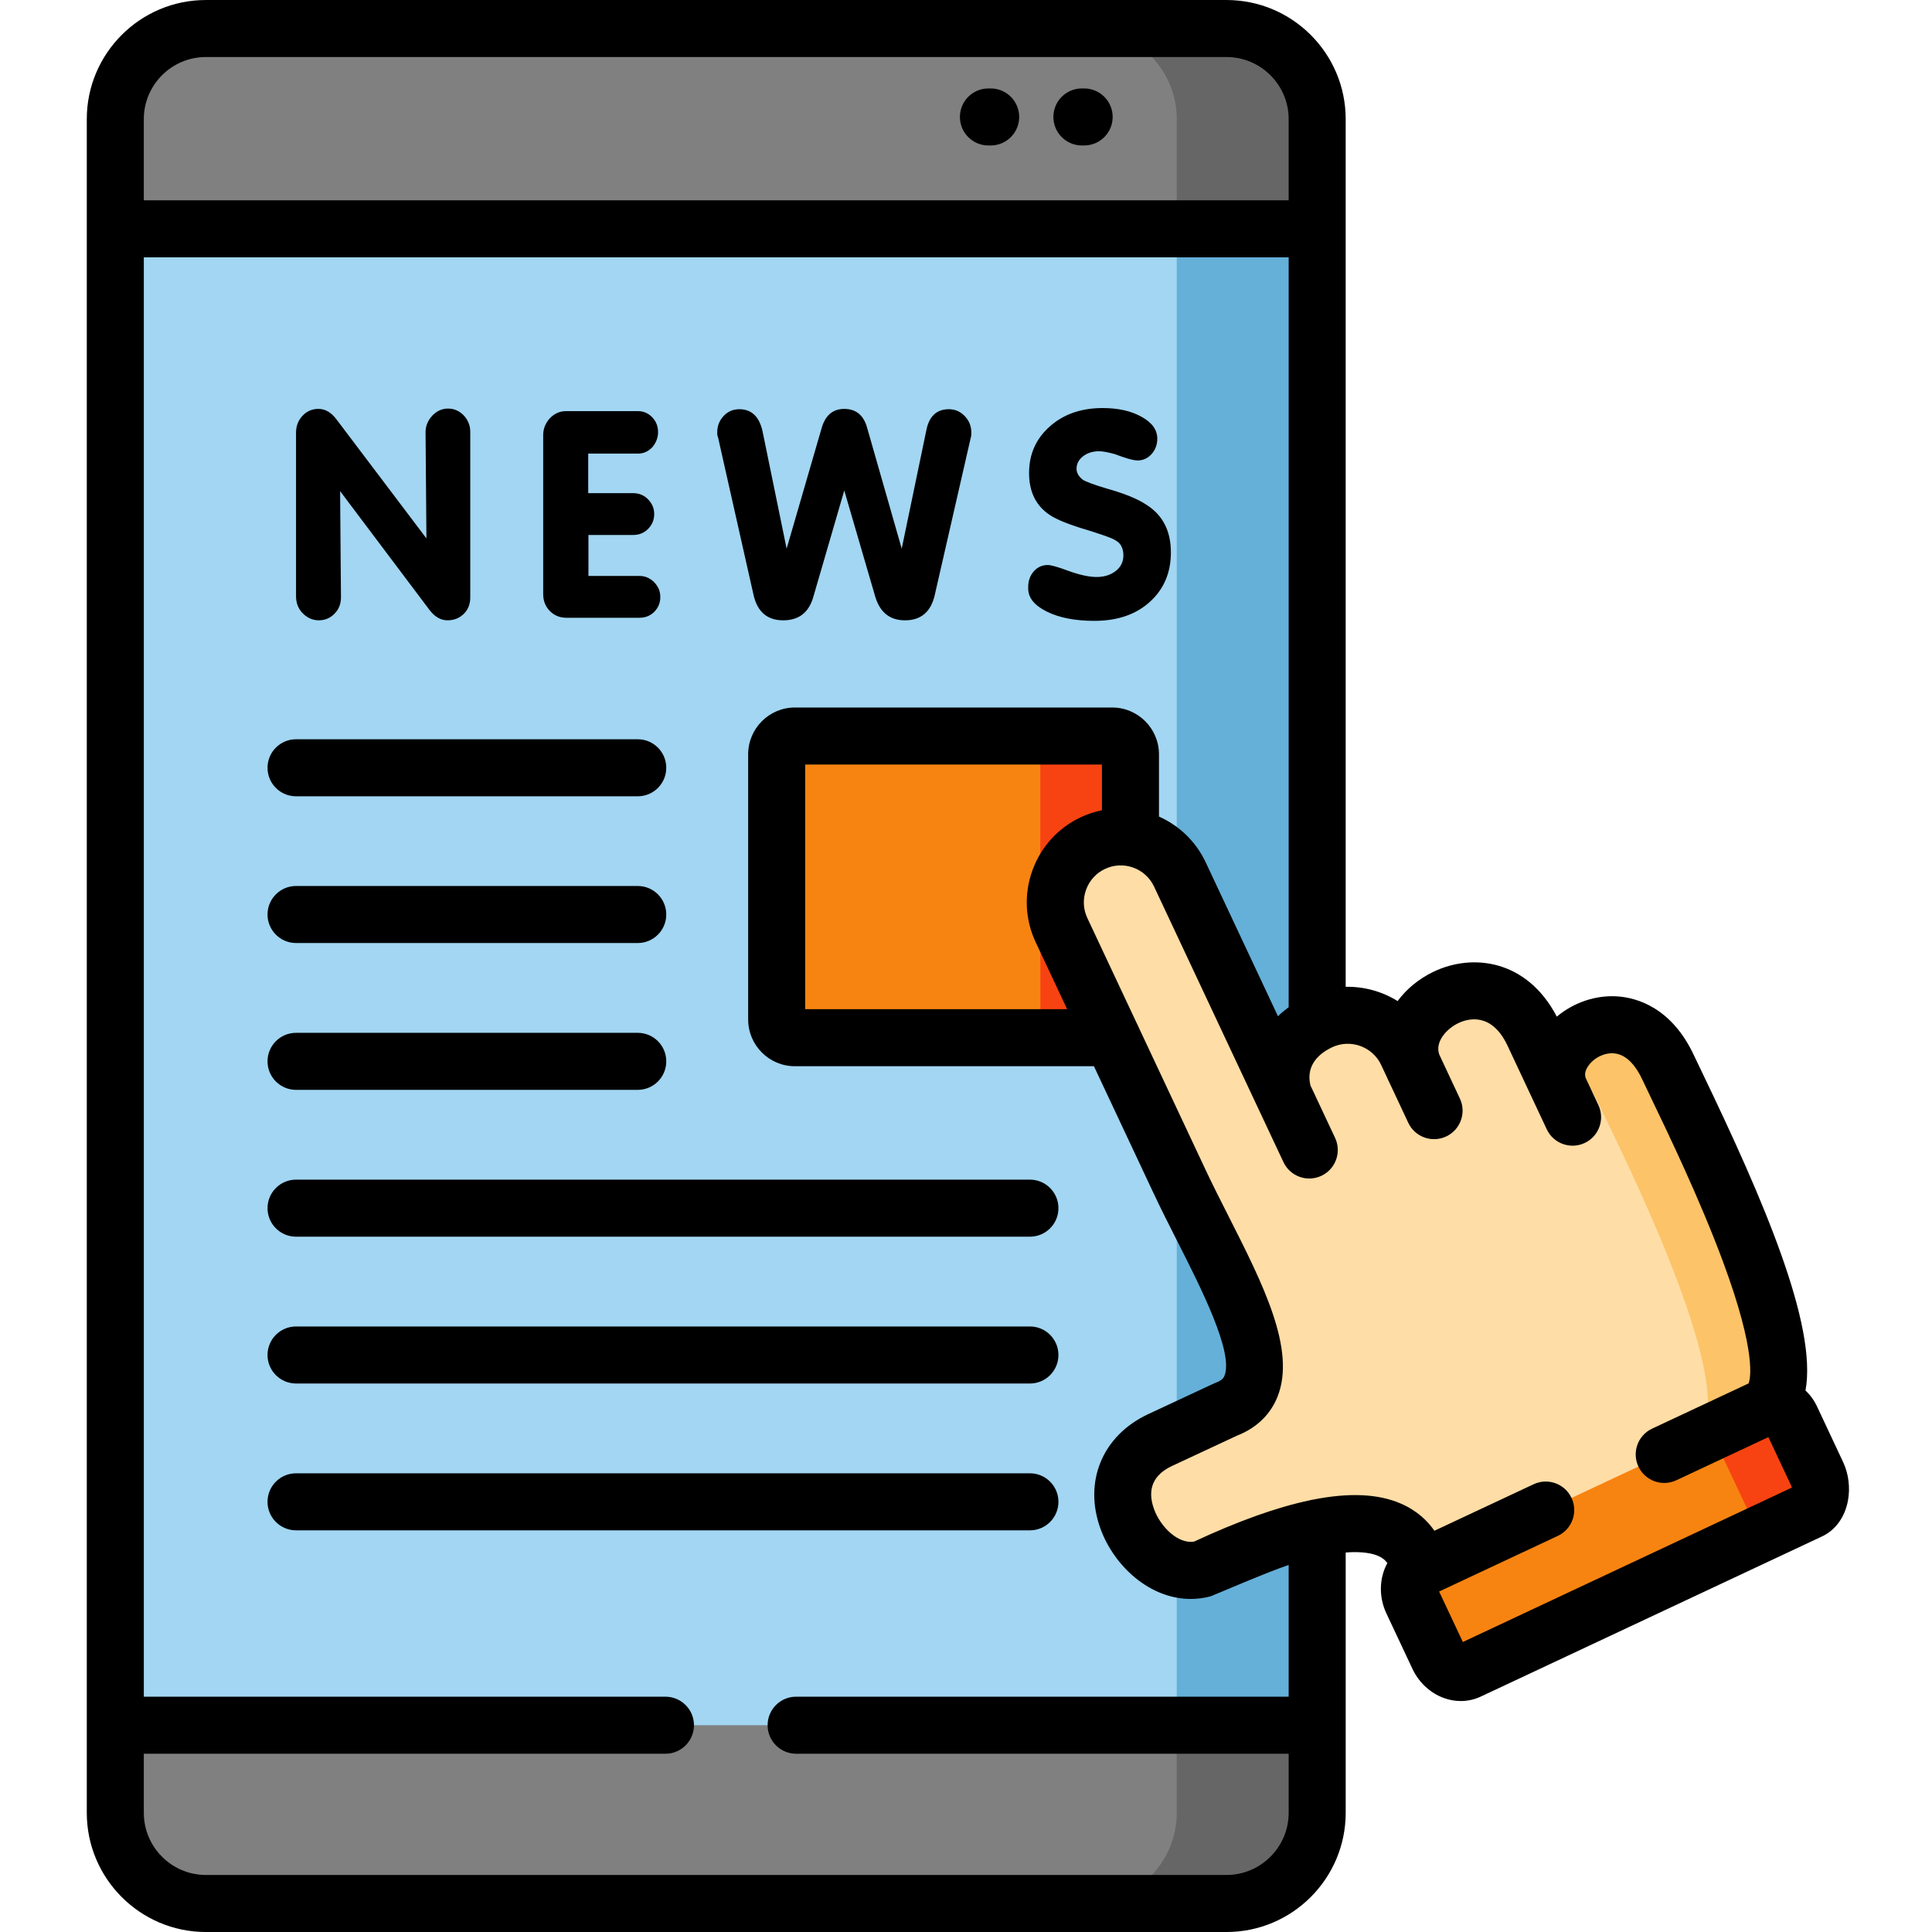 <svg height="512pt" viewBox="-23 0 512 512" width="512pt" xmlns="http://www.w3.org/2000/svg"><g fill-rule="evenodd"><path d="m302.031 7.559h-270.469c-13.207 0-24.004 10.797-24.004 24.004v29.074l152.195 49.598 166.312-49.598v-29.074c0-13.207-10.828-24.004-24.035-24.004zm0 0" fill="#808080"/><path d="m326.066 457.199-167.645-53.988-150.863 53.988v23.211c0 13.207 10.797 24.031 24.004 24.031h270.469c13.207 0 24.035-10.824 24.035-24.031zm0 0" fill="#808080"/><path d="m7.559 60.637v396.562h318.508c0-302.898 0-115.797 0-396.562zm0 0" fill="#a2d6f2"/><path d="m182.824 199.902v70.254c0 2.664 2.156 4.848 4.82 4.848h88.938v-75.102c0-2.664-2.184-4.848-4.848-4.848h-84.09c-2.664 0-4.82 2.184-4.82 4.848zm0 0" fill="#f78411"/><path d="m271.707 275.004 17.883 38.086c11.137 23.777 30.695 53.508 12.246 60.422l-17.375 8.105c-21.004 9.832-4.535 38.371 11.422 34.121 54.559-25.621 56.23-2.605 57.621-.027l57.816-1.418 32.648-41.008c16.555-7.793-18.055-75.809-24.941-90.488-10.43-22.25-34.492-6.773-28.625 6.148v-.027l-7.141-15.219c-10.969-22.645-38.348-6.152-31.629 9.098l-1.758-3.77c-4.055-8.645-14.426-12.387-23.07-8.332-.258.113-.484.227-.738.367-6.945 3.57-11.449 10.457-8.898 19.215l-27.492-58.551c-2.551-5.414-7.566-8.898-13.094-9.75-3.289-.508-6.746-.082-9.949 1.445-8.617 4.023-12.387 14.398-8.332 23.043zm0 0" fill="#ffdda6"/><path d="m443.969 373.285-90.465 42.426c-2.836 1.359-3.855 5.215-2.27 8.613l6.914 14.707c1.59 3.402 5.215 5.074 8.051 3.742l90.469-42.453c2.832-1.332 3.543-6.234 1.953-9.605l-6.914-14.738c-1.586-3.398-4.902-4.023-7.738-2.691zm0 0" fill="#f78411"/><path d="m264.82 7.559c13.207 0 24.031 10.797 24.031 24.004v29.074h37.215v-29.074c0-13.207-10.828-24.004-24.035-24.004zm0 0" fill="#666"/><path d="m288.852 71.719v158.449c.285.512.57 1.02.824 1.559l27.492 58.551c-2.551-8.758 1.953-15.645 8.898-19.215v-210.426h-37.215zm0 0" fill="#64b0d9"/><path d="m288.852 311.531v68.043l12.984-6.062c18.449-6.914-1.105-36.645-12.246-60.422zm0 0" fill="#64b0d9"/><path d="m288.852 415.625v41.574h37.215v-52.316c-7.652 1.559-17.488 4.875-30.184 10.855-2.379.625-4.762.539-7.031-.113zm0 0" fill="#64b0d9"/><path d="m288.852 457.199v23.211c0 13.207-10.824 24.031-24.031 24.031h37.211c13.207 0 24.035-10.824 24.035-24.031v-23.211zm0 0" fill="#666"/><path d="m271.734 195.055h-23.863c2.664 0 4.816 2.184 4.816 4.848v22.074l.031 53.027h18.988l-13.406-28.539c-4.055-8.645-.285-19.016 8.332-23.039 3.203-1.531 6.66-1.957 9.949-1.445v-22.078c0-2.664-2.184-4.848-4.848-4.848zm0 0" fill="#f74311"/><path d="m419.027 282.797c-8.359-17.801-25.422-11.449-28.906-1.59 3.797 1.391 7.426 4.648 10.117 10.402 6.887 14.652 41.438 82.555 24.996 90.461l18.734-8.785c16.555-7.793-18.055-75.809-24.941-90.488zm0 0" fill="#fcc368"/><path d="m443.969 373.285-18.734 8.785c2.836-1.305 6.125-.652 7.711 2.719l.68 1.477 6.234 13.234c1.559 3.402.879 8.273-1.926 9.637l18.734-8.816c2.832-1.332 3.543-6.234 1.953-9.605l-6.914-14.738c-1.586-3.398-4.902-4.023-7.738-2.691zm0 0" fill="#f74311"/></g><path d="m264.309 38.551h-.594c-4.176 0-7.559-3.383-7.559-7.555 0-4.176 3.383-7.559 7.559-7.559h.594c4.176 0 7.559 3.383 7.559 7.559 0 4.172-3.383 7.555-7.559 7.555zm0 0"/><path d="m239.539 38.551h-.598c-4.172 0-7.555-3.383-7.555-7.555 0-4.176 3.383-7.559 7.555-7.559h.598c4.172 0 7.555 3.383 7.555 7.559 0 4.172-3.383 7.555-7.555 7.555zm0 0"/><path d="m61.465 164.391c1.672 0 3.059-.594 4.195-1.758 1.133-1.16 1.699-2.605 1.699-4.309l-.227-28.168 23.75 31.57c1.391 1.785 2.949 2.664 4.707 2.664 1.727 0 3.145-.566 4.309-1.699 1.16-1.133 1.727-2.605 1.727-4.363v-43.816c0-.906-.141-1.727-.453-2.438-.281-.707-.707-1.359-1.246-1.953-1.16-1.219-2.578-1.844-4.195-1.844-1.617 0-3.004.652-4.195 1.902-1.16 1.273-1.758 2.719-1.758 4.336l.23 28.168-23.754-31.43c-1.418-1.93-3.031-2.891-4.848-2.891-1.672 0-3.09.594-4.223 1.812-1.16 1.219-1.73 2.723-1.73 4.477v43.363c0 1.812.598 3.344 1.816 4.562 1.246 1.219 2.637 1.812 4.195 1.812zm0 0"/><path d="m127.074 163.711h19.387c1.59 0 2.891-.539 3.941-1.586 1.047-1.078 1.586-2.352 1.586-3.883 0-.824-.141-1.531-.426-2.211-.309-.652-.707-1.219-1.188-1.73-1.137-1.133-2.438-1.672-3.91-1.672h-13.52v-10.855h11.844c1.617 0 2.949-.566 3.996-1.641 1.051-1.078 1.59-2.383 1.59-3.914 0-1.473-.539-2.746-1.617-3.883-1.078-1.105-2.41-1.645-3.969-1.645h-11.902v-10.484h13.234c1.418 0 2.664-.566 3.742-1.672 1.02-1.219 1.531-2.551 1.531-4.023 0-1.531-.512-2.836-1.531-3.91-1.02-1.078-2.297-1.645-3.742-1.645h-19.129c-1.672 0-3.09.652-4.281 1.898-1.16 1.273-1.758 2.75-1.758 4.422v42.195c0 1.785.598 3.262 1.758 4.449 1.191 1.195 2.637 1.789 4.363 1.789zm0 0"/><path d="m176.703 157.703c1.02 4.449 3.656 6.688 7.852 6.688 4.137 0 6.773-2.039 7.965-6.148l8.219-28.258 8.246 28.258c1.277 4.109 3.883 6.148 7.852 6.148 4.223 0 6.859-2.238 7.879-6.688l9.551-41.746c.113-.312.145-.734.145-1.305 0-1.699-.566-3.172-1.758-4.391-1.164-1.219-2.578-1.816-4.195-1.816-3.289 0-5.301 1.93-6.008 5.754l-6.488 31.203-9.184-32.109c-.938-3.285-2.949-4.93-6.039-4.93-2.977 0-4.961 1.645-5.953 4.93l-9.324 32.109-6.402-31.203c-.879-3.824-2.922-5.754-6.125-5.754-1.645 0-3.059.598-4.164 1.785-1.133 1.191-1.703 2.664-1.703 4.422 0 .566.086.992.23 1.305zm0 0"/><path d="m254.504 162.125c3.316 1.613 7.48 2.406 12.5 2.406 6.121 0 11.023-1.672 14.734-5.043 3.715-3.375 5.559-7.738 5.559-13.094 0-5.723-2.184-9.945-6.551-12.668-2.293-1.531-5.781-2.945-10.43-4.25-3.598-1.078-5.75-1.871-6.488-2.438-1.02-.852-1.531-1.785-1.531-2.805 0-1.332.566-2.41 1.73-3.316 1.133-.879 2.551-1.332 4.223-1.332.965 0 2.379.254 4.195.766l2.125.762c1.758.598 3.062.91 3.883.91 1.473 0 2.723-.57 3.742-1.703.992-1.133 1.5-2.492 1.5-4.051 0-2.352-1.387-4.281-4.164-5.809-2.777-1.562-6.207-2.324-10.316-2.324-5.641 0-10.32 1.613-13.977 4.844-3.684 3.258-5.523 7.367-5.523 12.387 0 4.957 1.812 8.645 5.441 11.078 1.871 1.277 5.297 2.637 10.285 4.109 3.234 1.02 5.414 1.758 6.492 2.27 1.078.508 1.812 1.105 2.18 1.812.398.707.598 1.559.598 2.523 0 1.727-.68 3.117-2.043 4.164-1.387 1.078-3.09 1.586-5.07 1.586-2.012 0-4.594-.566-7.738-1.727-2.609-.965-4.336-1.445-5.215-1.445-1.473 0-2.695.566-3.684 1.672-.965 1.105-1.477 2.492-1.477 4.164v.398c0 2.469 1.672 4.508 5.02 6.152zm0 0"/><path d="m55.457 211.027h90.551c4.176 0 7.559-3.383 7.559-7.555 0-4.176-3.383-7.559-7.559-7.559h-90.551c-4.176 0-7.559 3.383-7.559 7.559 0 4.172 3.383 7.555 7.559 7.555zm0 0"/><path d="m55.457 249.91h90.551c4.176 0 7.559-3.383 7.559-7.555 0-4.176-3.383-7.559-7.559-7.559h-90.551c-4.176 0-7.559 3.383-7.559 7.559 0 4.172 3.383 7.555 7.559 7.555zm0 0"/><path d="m55.457 288.824h90.551c4.176 0 7.559-3.383 7.559-7.559 0-4.172-3.383-7.555-7.559-7.555h-90.551c-4.176 0-7.559 3.383-7.559 7.555s3.383 7.559 7.559 7.559zm0 0"/><path d="m249.941 312.617h-194.484c-4.176 0-7.559 3.387-7.559 7.559 0 4.176 3.383 7.559 7.559 7.559h194.484c4.172 0 7.555-3.383 7.555-7.559 0-4.172-3.383-7.559-7.555-7.559zm0 0"/><path d="m249.941 351.527h-194.484c-4.176 0-7.559 3.383-7.559 7.559 0 4.176 3.383 7.559 7.559 7.559h194.484c4.172 0 7.555-3.387 7.555-7.559 0-4.172-3.383-7.559-7.555-7.559zm0 0"/><path d="m249.941 390.441h-194.484c-4.176 0-7.559 3.383-7.559 7.555 0 4.176 3.383 7.559 7.559 7.559h194.484c4.172 0 7.555-3.383 7.555-7.559 0-4.172-3.383-7.555-7.555-7.555zm0 0"/><path d="m465.465 387.504-6.91-14.723c-.773-1.656-1.82-3.102-3.078-4.277 3.172-17.309-11.156-50.539-27.332-84.156-.922-1.922-1.699-3.531-2.277-4.77-5.91-12.566-15.039-15.105-19.957-15.504-5.859-.473-11.809 1.547-16.344 5.344-7.902-15.156-22.375-16.848-32.68-11.891-3.957 1.902-7.176 4.609-9.508 7.766-4.094-2.551-8.883-3.879-13.758-3.777v-229.953c.004-17.406-14.168-31.562-31.59-31.562h-270.469c-17.402 0-31.562 14.156-31.562 31.562v448.848c0 17.418 14.16 31.59 31.562 31.59h270.469c17.422 0 31.594-14.172 31.594-31.59v-68.988c4.598-.348 7.219.312 8.578.898 1.168.504 1.918 1.141 2.465 1.906-2.109 3.852-2.371 8.82-.273 13.312l6.906 14.691c1.695 3.629 4.734 6.457 8.34 7.762 1.473.535 2.988.801 4.484.801 1.824 0 3.621-.395 5.285-1.176l90.473-42.457c3.551-1.668 6.051-5.137 6.852-9.512.625-3.402.16-7.102-1.27-10.145zm-450.352-355.941c0-9.07 7.379-16.449 16.449-16.449h270.469c9.086 0 16.477 7.379 16.477 16.449v21.52h-303.395zm303.398 418.078h-130.527c-4.176 0-7.559 3.383-7.559 7.559 0 4.172 3.383 7.559 7.559 7.559h130.527v15.652c0 9.082-7.395 16.473-16.48 16.473h-270.469c-9.07 0-16.449-7.391-16.449-16.473v-15.652h138.238c4.172 0 7.555-3.387 7.555-7.559s-3.383-7.559-7.555-7.559h-138.238v-381.445h303.398v198.715c-1.016.754-1.977 1.547-2.836 2.402l-19.16-40.801c-2.641-5.609-7.117-9.77-12.375-12.113v-16.496c0-6.84-5.566-12.406-12.406-12.406h-84.09c-6.824 0-12.375 5.566-12.375 12.406v70.254c0 6.84 5.551 12.402 12.375 12.402h79.258l15.844 33.738c1.941 4.141 4.145 8.48 6.273 12.684 6.289 12.402 14.902 29.395 12.496 35.562-.16.418-.461 1.191-2.332 1.895-.184.066-.367.145-.543.227l-17.383 8.109c-12.098 5.664-17.168 17.863-12.617 30.355 3.613 9.926 13.074 18.609 23.902 18.609 1.734 0 3.504-.223 5.285-.699.434-.113 15.348-6.578 20.684-8.301zm-67.051-199.965 8.344 17.77h-69.422v-64.836h78.641v12.113c-1.891.387-3.766.996-5.59 1.852-6 2.805-10.551 7.797-12.82 14.059-2.273 6.27-1.973 13.031.848 19.043zm113.211 185.469-6.289-13.375 31.461-14.746c3.777-1.773 5.402-6.27 3.633-10.051-1.77-3.777-6.27-5.406-10.051-3.633l-26.293 12.324c-1.812-2.613-4.59-5.34-8.934-7.215-5.98-2.586-13.688-2.926-23.23-1.031-.309.043-.609.105-.906.188-8.684 1.828-18.848 5.453-30.637 10.941-4.191.664-8.859-3.852-10.582-8.586-1.91-5.238-.285-9.105 4.812-11.492l17.133-7.992c5.203-2.031 8.938-5.637 10.812-10.445 4.855-12.461-3.867-29.668-13.102-47.883-2.176-4.285-4.227-8.336-6.066-12.266l-17.637-37.555c-.141-.367-.309-.727-.5-1.066l-13.152-28.004c-1.102-2.348-1.215-5-.32-7.473.891-2.461 2.672-4.418 5.027-5.52 4.867-2.289 10.695-.191 12.984 4.676l27.406 58.371c.059.129.117.254.18.379l6.707 14.281c1.773 3.781 6.277 5.402 10.055 3.629 3.777-1.773 5.402-6.273 3.629-10.051l-6.527-13.898c-1.328-5.449 2.484-8.457 5.246-9.875.051-.023.105-.047.152-.074.113-.055.223-.113.328-.164 4.891-2.293 10.73-.184 13.02 4.695l1.5 3.203c.141.34.289.68.453 1.016.074.16.156.316.242.469l4.977 10.617c1.77 3.781 6.27 5.406 10.047 3.637 3.781-1.77 5.41-6.27 3.637-10.047l-5.465-11.664c-1.23-3.473 2.105-6.914 5.016-8.312 2.488-1.199 8.734-3.02 12.98 5.758l7.102 15.141c.062.141.129.277.195.414.004.008.008.02.012.027l3.18 6.777c1.77 3.777 6.273 5.406 10.051 3.633 3.777-1.77 5.406-6.27 3.633-10.051l-3.32-7.078c-.414-.961-.207-2.055.613-3.254 1.5-2.191 4.301-3.582 6.812-3.375 3.664.293 6.098 3.898 7.492 6.863.59 1.266 1.387 2.918 2.336 4.895 4.531 9.418 12.965 26.949 19.062 43.379 9.027 24.328 7.266 31.188 6.809 32.336l-25.566 11.984c-3.777 1.77-5.406 6.27-3.633 10.047 1.77 3.781 6.27 5.406 10.047 3.637l24.402-11.438 6.141 13.082c.035.074.062.18.078.297zm0 0"/></svg>